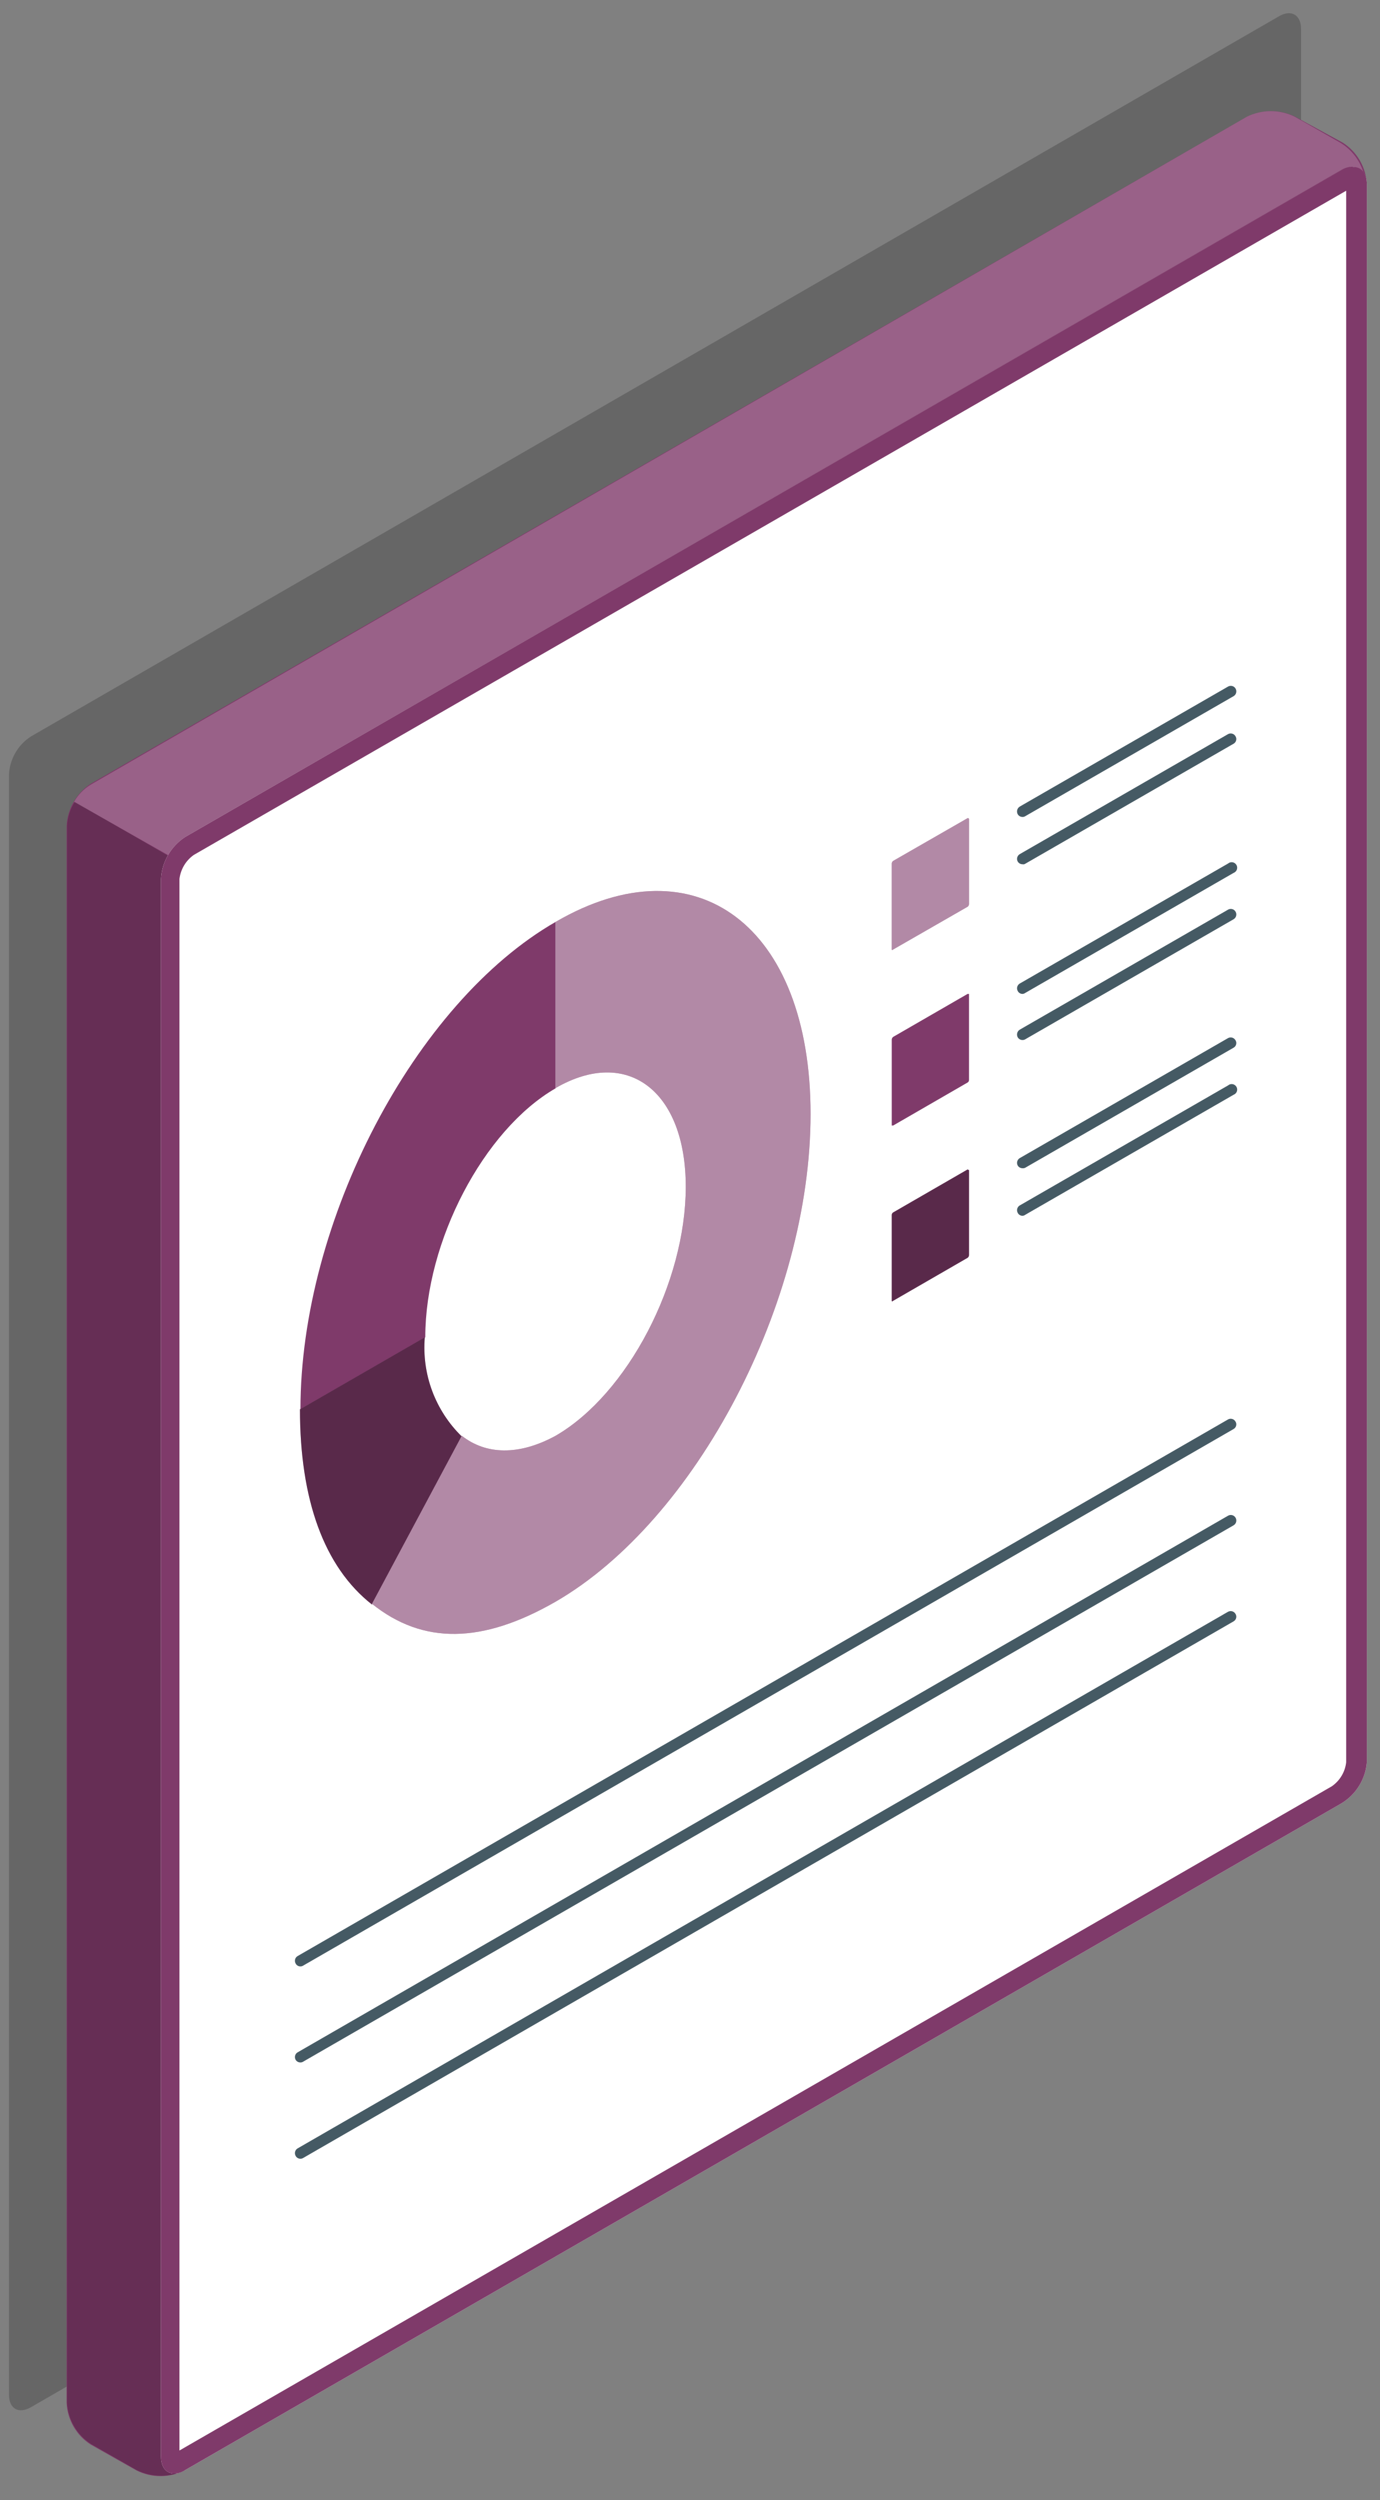 <svg width="53" height="96" viewBox="0 0 53 96" fill="none" xmlns="http://www.w3.org/2000/svg">
<rect x="0" y="0" width="53" height="96" fill="#808080" stroke="none"/>
<g opacity="0.2">
<path d="M1.185 28.28L49.129 0.62C49.59 0.353 49.968 0.574 49.968 1.109V63.316C49.953 63.608 49.87 63.892 49.724 64.146C49.578 64.399 49.374 64.614 49.129 64.773L1.185 92.433C0.714 92.7 0.346 92.488 0.346 91.954V29.728C0.361 29.437 0.446 29.155 0.592 28.903C0.737 28.652 0.941 28.438 1.185 28.28Z" fill="black"/>
</g>
<path d="M47.884 4.483L3.48 30.096C3.212 30.273 2.989 30.51 2.829 30.789C2.669 31.068 2.576 31.38 2.558 31.701V92.267C2.574 92.587 2.666 92.899 2.826 93.176C2.986 93.454 3.211 93.689 3.48 93.862L5.242 94.858C5.527 95.002 5.843 95.077 6.163 95.077C6.484 95.077 6.8 95.002 7.085 94.858L51.498 69.254C51.779 69.088 52.016 68.858 52.189 68.582C52.362 68.306 52.467 67.993 52.494 67.668V7.074C52.479 6.754 52.387 6.442 52.227 6.165C52.066 5.887 51.842 5.652 51.572 5.479L49.728 4.474C49.44 4.335 49.124 4.264 48.805 4.266C48.485 4.267 48.17 4.342 47.884 4.483Z" fill="#7F3A6A"/>
<path opacity="0.2" d="M7.104 94.849C6.817 94.988 6.501 95.061 6.182 95.061C5.863 95.061 5.547 94.988 5.26 94.849L3.499 93.844C3.229 93.67 3.005 93.435 2.844 93.158C2.684 92.88 2.592 92.569 2.577 92.249V31.71C2.591 31.382 2.693 31.064 2.872 30.788L6.477 32.872C6.305 33.149 6.209 33.467 6.2 33.794V94.314C6.182 94.858 6.56 95.171 7.104 94.849Z" fill="black"/>
<g opacity="0.2">
<path d="M52.429 6.899C52.365 6.438 51.978 6.272 51.507 6.53L7.104 32.143C6.837 32.32 6.616 32.557 6.459 32.835L2.844 30.788C2.998 30.52 3.217 30.295 3.48 30.133L47.884 4.483C48.171 4.342 48.486 4.268 48.806 4.268C49.126 4.268 49.441 4.342 49.728 4.483L51.489 5.488C51.738 5.642 51.951 5.848 52.113 6.091C52.275 6.335 52.383 6.61 52.429 6.899Z" fill="white"/>
</g>
<path d="M51.517 6.539L7.104 32.143C6.836 32.32 6.612 32.557 6.452 32.836C6.292 33.114 6.2 33.427 6.182 33.748V94.323C6.182 94.913 6.597 95.144 7.104 94.849L51.517 69.245C51.793 69.078 52.025 68.848 52.195 68.574C52.365 68.3 52.468 67.989 52.494 67.668V7.074C52.494 6.484 52.033 6.244 51.517 6.539Z" fill="white"/>
<path d="M51.701 7.286V67.668C51.68 67.852 51.62 68.03 51.524 68.189C51.429 68.348 51.3 68.485 51.148 68.59L6.892 94.093V33.748C6.915 33.564 6.976 33.387 7.071 33.228C7.166 33.069 7.294 32.932 7.445 32.826L51.701 7.323M51.932 6.401C51.784 6.406 51.641 6.451 51.517 6.53L7.104 32.143C6.836 32.32 6.612 32.557 6.452 32.836C6.292 33.114 6.2 33.427 6.182 33.748V94.323C6.182 94.738 6.385 94.978 6.689 94.978C6.837 94.975 6.981 94.93 7.104 94.849L51.517 69.245C51.793 69.078 52.025 68.848 52.195 68.574C52.365 68.3 52.468 67.989 52.494 67.668V7.074C52.494 6.65 52.282 6.41 51.978 6.41L51.932 6.401Z" fill="#7F3A6A"/>
<path d="M21.34 35.398V41.787C18.574 43.383 16.333 47.67 16.333 51.349L11.539 54.115C11.539 46.886 15.928 38.505 21.34 35.398Z" fill="#7F3A6A"/>
<path d="M17.735 55.156L14.286 61.61C12.442 60.163 11.52 57.581 11.52 54.115L16.315 51.349C16.257 52.049 16.354 52.753 16.599 53.411C16.845 54.069 17.232 54.665 17.735 55.156Z" fill="#7F3A6A"/>
<g opacity="0.3">
<path d="M17.735 55.156L14.286 61.61C12.442 60.163 11.52 57.581 11.52 54.115L16.315 51.349C16.257 52.049 16.354 52.753 16.599 53.411C16.845 54.069 17.232 54.665 17.735 55.156Z" fill="black"/>
</g>
<path d="M31.131 42.774C31.131 49.993 26.742 58.374 21.34 61.5C18.518 63.123 16.241 63.15 14.286 61.583L17.735 55.129C18.657 55.857 19.92 55.903 21.34 55.129C24.106 53.525 26.337 49.246 26.337 45.568C26.337 41.889 24.096 40.183 21.34 41.778V35.398C26.742 32.254 31.131 35.573 31.131 42.774Z" fill="#7F3A6A"/>
<g opacity="0.4">
<path d="M31.131 42.774C31.131 49.993 26.742 58.374 21.34 61.5C18.518 63.123 16.241 63.15 14.286 61.583L17.735 55.129C18.657 55.857 19.92 55.903 21.34 55.129C24.106 53.525 26.337 49.246 26.337 45.568C26.337 41.889 24.096 40.183 21.34 41.778V35.398C26.742 32.254 31.131 35.573 31.131 42.774Z" fill="white"/>
</g>
<path d="M37.161 31.415L34.303 33.056C34.287 33.068 34.274 33.083 34.264 33.101C34.255 33.118 34.249 33.138 34.248 33.157V36.458C34.248 36.458 34.248 36.504 34.303 36.458L37.161 34.817C37.177 34.805 37.19 34.79 37.2 34.773C37.209 34.755 37.215 34.736 37.216 34.716V31.443C37.216 31.443 37.189 31.396 37.161 31.415Z" fill="#7F3A6A"/>
<path opacity="0.4" d="M37.161 31.415L34.303 33.056C34.287 33.068 34.274 33.083 34.264 33.101C34.255 33.118 34.249 33.138 34.248 33.157V36.458C34.248 36.458 34.248 36.504 34.303 36.458L37.161 34.817C37.177 34.805 37.19 34.79 37.2 34.773C37.209 34.755 37.215 34.736 37.216 34.716V31.443C37.216 31.443 37.189 31.396 37.161 31.415Z" fill="white"/>
<path d="M39.273 31.369C39.236 31.369 39.199 31.36 39.167 31.343C39.135 31.325 39.107 31.299 39.088 31.267C39.06 31.218 39.053 31.16 39.066 31.105C39.08 31.05 39.114 31.003 39.162 30.972L47.165 26.362C47.213 26.335 47.269 26.328 47.323 26.341C47.376 26.355 47.422 26.389 47.451 26.436C47.466 26.46 47.475 26.487 47.48 26.515C47.484 26.543 47.483 26.572 47.476 26.599C47.469 26.627 47.457 26.653 47.44 26.675C47.423 26.698 47.401 26.717 47.377 26.731L39.374 31.341C39.343 31.36 39.308 31.37 39.273 31.369Z" fill="#455A64"/>
<path d="M39.273 33.185C39.236 33.186 39.199 33.177 39.167 33.159C39.135 33.141 39.107 33.115 39.088 33.084C39.061 33.036 39.053 32.979 39.067 32.926C39.081 32.873 39.115 32.827 39.162 32.798L47.165 28.188C47.214 28.162 47.271 28.155 47.325 28.171C47.378 28.186 47.423 28.222 47.451 28.271C47.465 28.294 47.475 28.32 47.48 28.348C47.484 28.375 47.482 28.403 47.475 28.43C47.468 28.456 47.456 28.482 47.439 28.503C47.422 28.525 47.401 28.543 47.377 28.557L39.374 33.167C39.359 33.177 39.343 33.183 39.325 33.187C39.308 33.19 39.29 33.189 39.273 33.185Z" fill="#455A64"/>
<path d="M37.161 38.164L34.303 39.814C34.287 39.826 34.274 39.842 34.264 39.859C34.255 39.877 34.249 39.896 34.248 39.916V43.217H34.303L37.161 41.566C37.177 41.556 37.19 41.543 37.2 41.527C37.209 41.511 37.215 41.493 37.216 41.474V38.164C37.216 38.164 37.189 38.164 37.161 38.164Z" fill="#7F3A6A"/>
<path d="M39.273 38.164C39.234 38.165 39.197 38.155 39.164 38.135C39.132 38.115 39.105 38.087 39.088 38.053C39.061 38.005 39.053 37.949 39.067 37.895C39.081 37.842 39.115 37.796 39.162 37.767L47.165 33.157C47.188 33.137 47.216 33.122 47.246 33.114C47.276 33.106 47.307 33.104 47.338 33.109C47.368 33.114 47.397 33.126 47.423 33.143C47.449 33.161 47.47 33.184 47.486 33.211C47.502 33.237 47.511 33.267 47.514 33.298C47.517 33.329 47.513 33.36 47.503 33.389C47.493 33.419 47.476 33.445 47.454 33.467C47.432 33.489 47.406 33.506 47.377 33.517L39.374 38.127C39.345 38.149 39.309 38.162 39.273 38.164Z" fill="#455A64"/>
<path d="M39.273 39.934C39.236 39.935 39.199 39.926 39.167 39.908C39.135 39.89 39.107 39.864 39.088 39.833C39.06 39.783 39.053 39.725 39.066 39.671C39.08 39.616 39.114 39.568 39.162 39.538L47.165 34.928C47.213 34.901 47.269 34.893 47.323 34.907C47.376 34.92 47.422 34.955 47.451 35.002C47.466 35.026 47.475 35.053 47.48 35.081C47.484 35.108 47.483 35.137 47.476 35.165C47.469 35.192 47.457 35.218 47.44 35.241C47.423 35.263 47.401 35.282 47.377 35.297L39.374 39.907C39.343 39.925 39.308 39.935 39.273 39.934Z" fill="#455A64"/>
<path d="M37.161 44.904L34.303 46.554C34.287 46.564 34.274 46.578 34.264 46.594C34.255 46.61 34.249 46.628 34.248 46.646V49.947C34.248 49.947 34.248 50.002 34.303 49.947L37.161 48.297C37.177 48.285 37.19 48.27 37.2 48.252C37.209 48.235 37.215 48.215 37.216 48.195V44.931L37.161 44.904Z" fill="#7F3A6A"/>
<path opacity="0.3" d="M37.161 44.904L34.303 46.554C34.287 46.564 34.274 46.578 34.264 46.594C34.255 46.61 34.249 46.628 34.248 46.646V49.947C34.248 49.947 34.248 50.002 34.303 49.947L37.161 48.297C37.177 48.285 37.19 48.27 37.2 48.252C37.209 48.235 37.215 48.215 37.216 48.195V44.931L37.161 44.904Z" fill="black"/>
<path d="M39.273 44.858C39.236 44.858 39.199 44.849 39.167 44.831C39.135 44.814 39.107 44.788 39.088 44.756C39.061 44.708 39.053 44.652 39.067 44.598C39.081 44.545 39.115 44.499 39.162 44.47L47.165 39.86C47.214 39.834 47.271 39.828 47.325 39.843C47.378 39.859 47.423 39.895 47.451 39.943C47.465 39.967 47.475 39.993 47.48 40.02C47.484 40.048 47.482 40.075 47.475 40.102C47.468 40.129 47.456 40.154 47.439 40.176C47.422 40.198 47.401 40.216 47.377 40.229L39.374 44.839C39.343 44.855 39.307 44.861 39.273 44.858Z" fill="#455A64"/>
<path d="M39.273 46.683C39.234 46.684 39.197 46.674 39.164 46.654C39.132 46.635 39.105 46.606 39.088 46.573C39.061 46.525 39.053 46.468 39.067 46.415C39.081 46.361 39.115 46.316 39.162 46.287L47.165 41.677C47.188 41.657 47.216 41.642 47.246 41.633C47.276 41.625 47.307 41.623 47.338 41.628C47.368 41.633 47.397 41.645 47.423 41.663C47.449 41.68 47.47 41.703 47.486 41.73C47.502 41.757 47.511 41.786 47.514 41.817C47.517 41.848 47.513 41.879 47.503 41.908C47.493 41.938 47.476 41.964 47.454 41.986C47.432 42.008 47.406 42.026 47.377 42.036L39.374 46.646C39.345 46.669 39.309 46.681 39.273 46.683Z" fill="#455A64"/>
<path d="M11.539 75.505C11.501 75.506 11.463 75.496 11.431 75.476C11.398 75.457 11.372 75.428 11.354 75.394C11.327 75.346 11.32 75.29 11.333 75.237C11.347 75.183 11.381 75.137 11.428 75.109L47.165 54.502C47.214 54.475 47.271 54.469 47.325 54.485C47.378 54.5 47.423 54.536 47.451 54.585C47.465 54.608 47.475 54.634 47.48 54.662C47.484 54.689 47.482 54.717 47.475 54.744C47.468 54.77 47.456 54.795 47.439 54.817C47.422 54.839 47.401 54.857 47.377 54.871L11.64 75.477C11.61 75.496 11.575 75.506 11.539 75.505Z" fill="#455A64"/>
<path d="M11.539 79.193C11.502 79.194 11.465 79.184 11.433 79.167C11.401 79.149 11.374 79.123 11.354 79.091C11.327 79.044 11.32 78.987 11.333 78.934C11.347 78.88 11.381 78.834 11.428 78.806L47.165 58.199C47.213 58.172 47.269 58.164 47.323 58.178C47.376 58.192 47.422 58.226 47.451 58.273C47.466 58.297 47.475 58.324 47.48 58.352C47.484 58.38 47.483 58.408 47.476 58.436C47.469 58.463 47.457 58.489 47.44 58.512C47.423 58.535 47.401 58.554 47.377 58.568L11.64 79.165C11.61 79.184 11.575 79.194 11.539 79.193Z" fill="#455A64"/>
<path d="M11.539 82.89C11.501 82.891 11.463 82.881 11.431 82.861C11.398 82.842 11.372 82.813 11.354 82.78C11.327 82.732 11.32 82.675 11.333 82.622C11.347 82.568 11.381 82.522 11.428 82.494L47.165 61.887C47.214 61.861 47.271 61.855 47.325 61.87C47.378 61.886 47.423 61.921 47.451 61.97C47.465 61.993 47.475 62.02 47.48 62.047C47.484 62.074 47.482 62.102 47.475 62.129C47.468 62.156 47.456 62.181 47.439 62.203C47.422 62.224 47.401 62.242 47.377 62.256L11.64 82.863C11.61 82.881 11.575 82.891 11.539 82.89Z" fill="#455A64"/>
</svg>
